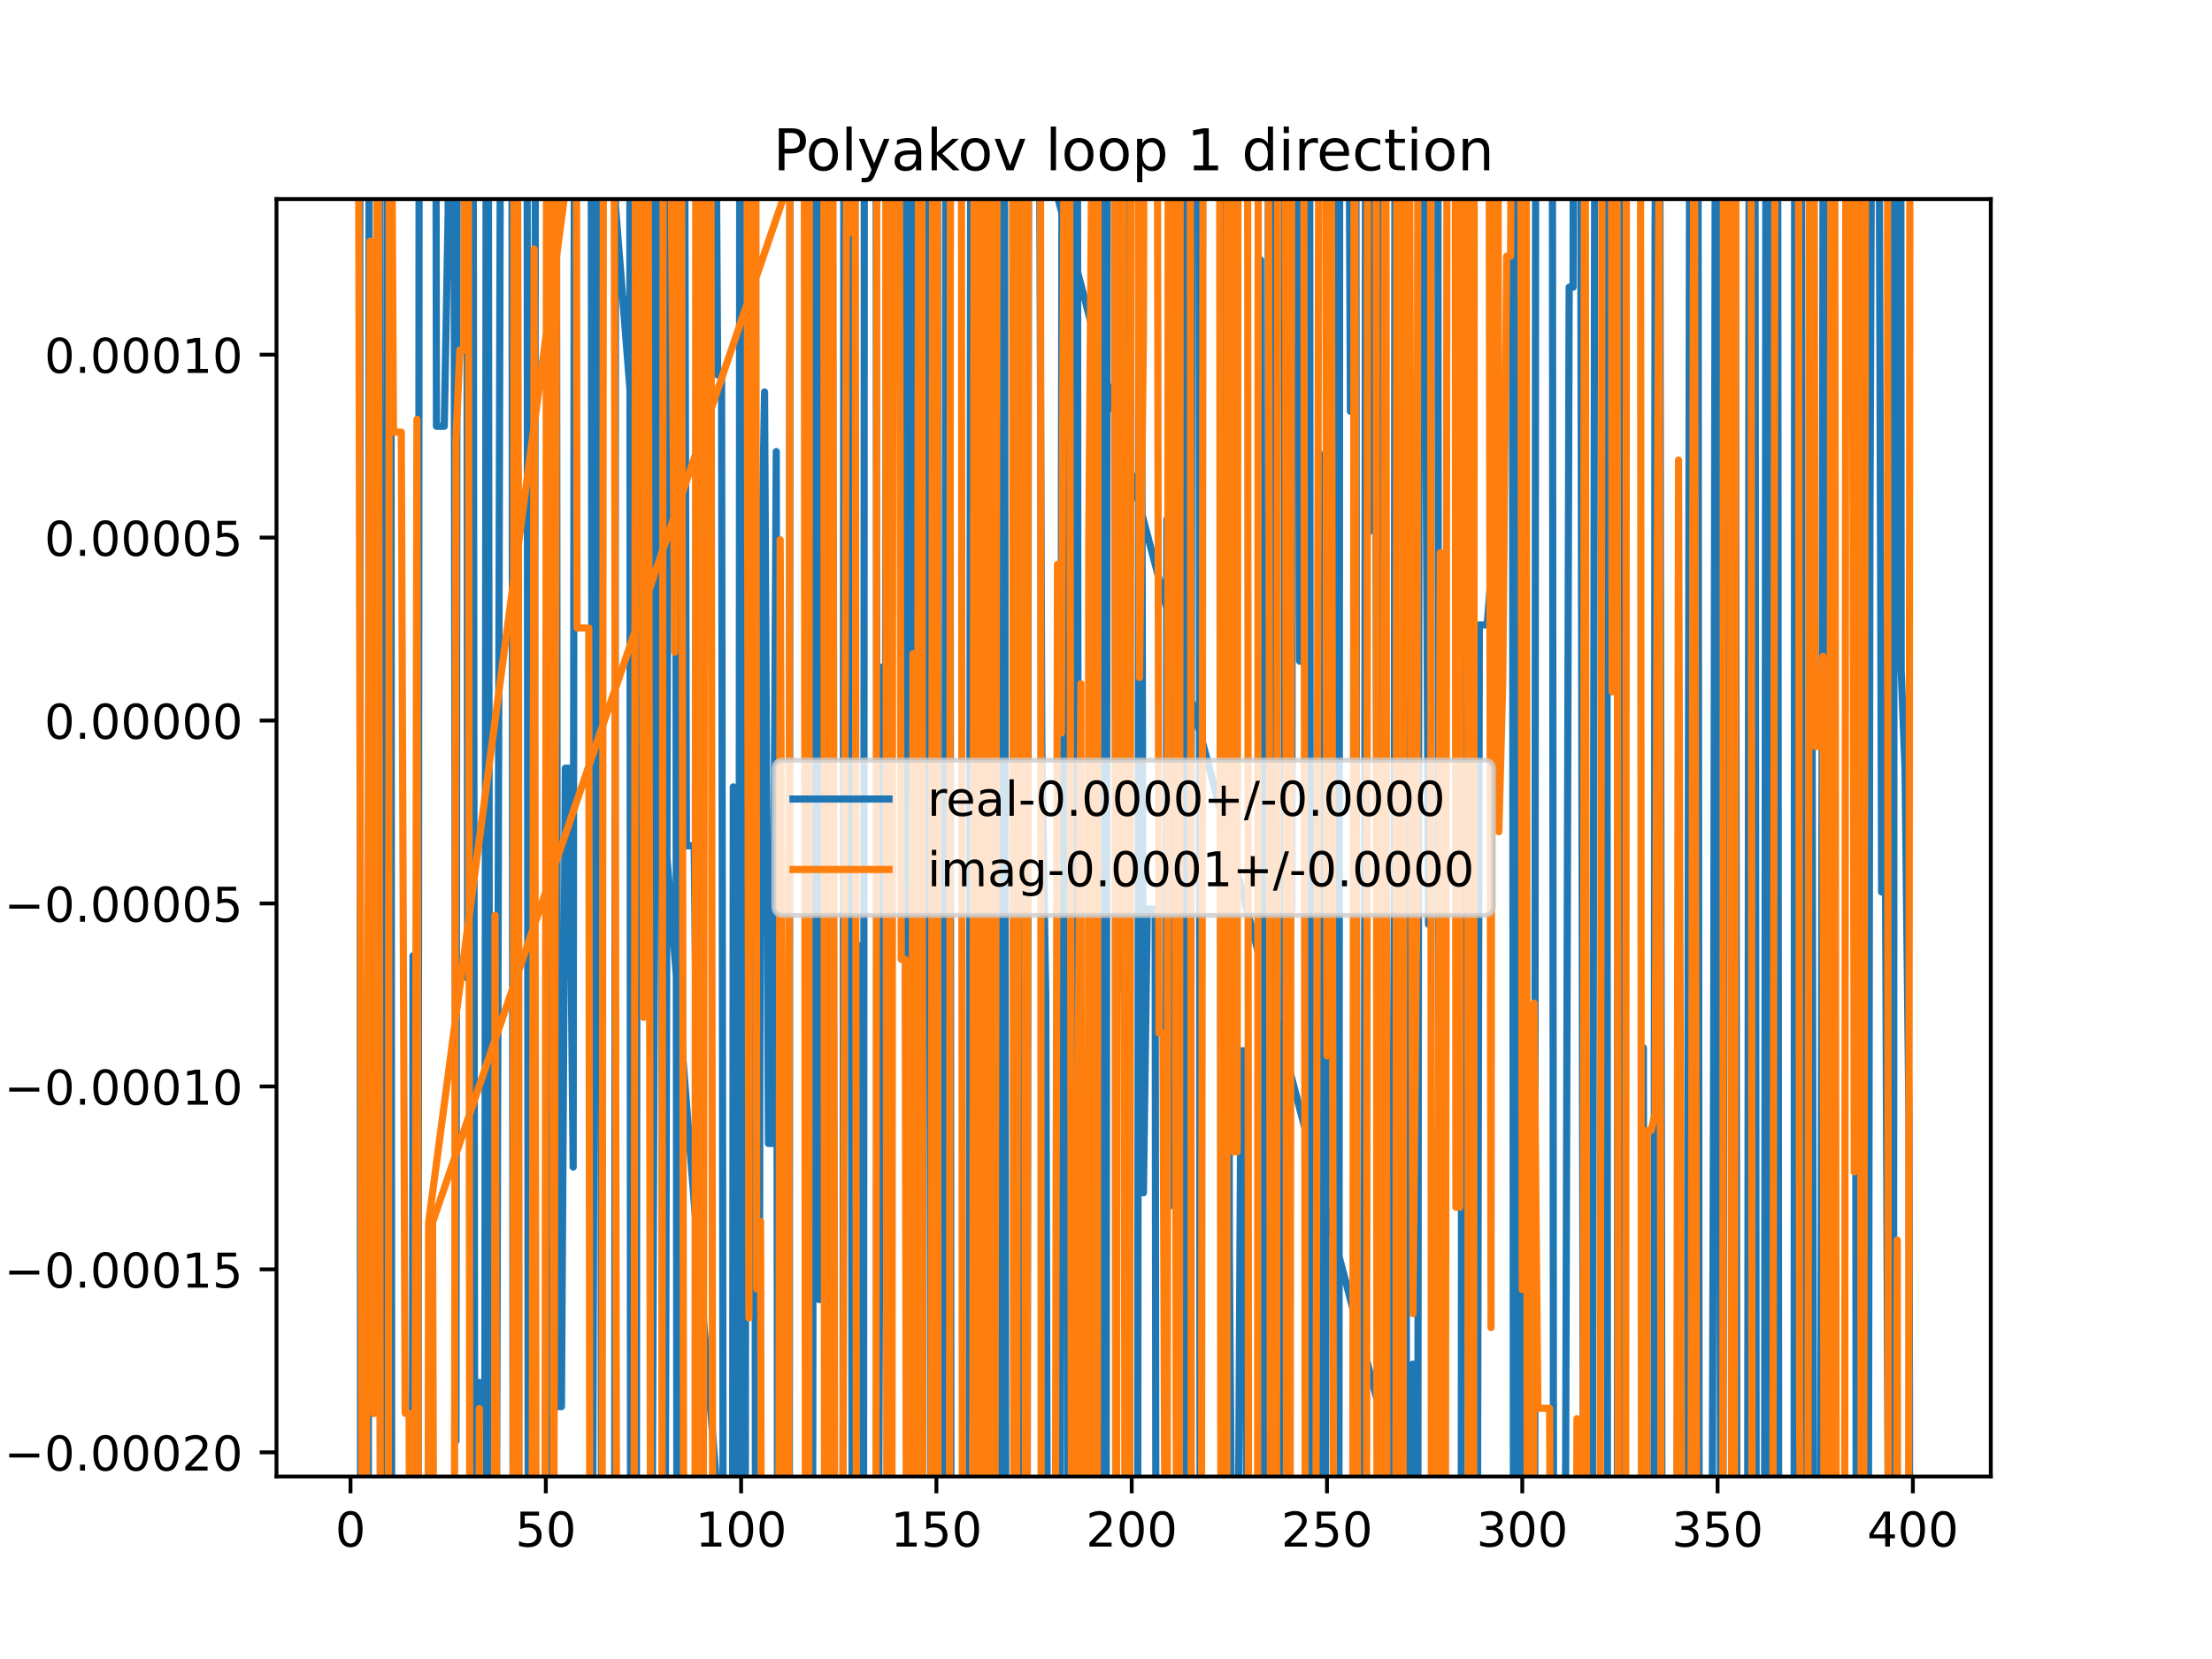 <?xml version="1.0" encoding="utf-8" standalone="no"?>
<!DOCTYPE svg PUBLIC "-//W3C//DTD SVG 1.1//EN"
  "http://www.w3.org/Graphics/SVG/1.1/DTD/svg11.dtd">
<!-- Created with matplotlib (https://matplotlib.org/) -->
<svg height="345.6pt" version="1.1" viewBox="0 0 460.8 345.6" width="460.8pt" xmlns="http://www.w3.org/2000/svg" xmlns:xlink="http://www.w3.org/1999/xlink">
 <defs>
  <style type="text/css">
*{stroke-linecap:butt;stroke-linejoin:round;}
  </style>
 </defs>
 <g id="figure_1">
  <g id="patch_1">
   <path d="M 0 345.6 
L 460.8 345.6 
L 460.8 0 
L 0 0 
z
" style="fill:#ffffff;"/>
  </g>
  <g id="axes_1">
   <g id="patch_2">
    <path d="M 57.6 307.584 
L 414.72 307.584 
L 414.72 41.472 
L 57.6 41.472 
z
" style="fill:#ffffff;"/>
   </g>
   <g id="matplotlib.axis_1">
    <g id="xtick_1">
     <g id="line2d_1">
      <defs>
       <path d="M 0 0 
L 0 3.5 
" id="mb863f2ffcf" style="stroke:#000000;stroke-width:0.8;"/>
      </defs>
      <g>
       <use style="stroke:#000000;stroke-width:0.8;" x="73.019" xlink:href="#mb863f2ffcf" y="307.584"/>
      </g>
     </g>
     <g id="text_1">
      <!-- 0 -->
      <defs>
       <path d="M 31.781 66.406 
Q 24.172 66.406 20.328 58.906 
Q 16.5 51.422 16.5 36.375 
Q 16.5 21.391 20.328 13.891 
Q 24.172 6.391 31.781 6.391 
Q 39.453 6.391 43.281 13.891 
Q 47.125 21.391 47.125 36.375 
Q 47.125 51.422 43.281 58.906 
Q 39.453 66.406 31.781 66.406 
z
M 31.781 74.219 
Q 44.047 74.219 50.516 64.516 
Q 56.984 54.828 56.984 36.375 
Q 56.984 17.969 50.516 8.266 
Q 44.047 -1.422 31.781 -1.422 
Q 19.531 -1.422 13.062 8.266 
Q 6.594 17.969 6.594 36.375 
Q 6.594 54.828 13.062 64.516 
Q 19.531 74.219 31.781 74.219 
z
" id="DejaVuSans-48"/>
      </defs>
      <g transform="translate(69.838 322.182)scale(0.1 -0.1)">
       <use xlink:href="#DejaVuSans-48"/>
      </g>
     </g>
    </g>
    <g id="xtick_2">
     <g id="line2d_2">
      <g>
       <use style="stroke:#000000;stroke-width:0.8;" x="113.703" xlink:href="#mb863f2ffcf" y="307.584"/>
      </g>
     </g>
     <g id="text_2">
      <!-- 50 -->
      <defs>
       <path d="M 10.797 72.906 
L 49.516 72.906 
L 49.516 64.594 
L 19.828 64.594 
L 19.828 46.734 
Q 21.969 47.469 24.109 47.828 
Q 26.266 48.188 28.422 48.188 
Q 40.625 48.188 47.75 41.5 
Q 54.891 34.812 54.891 23.391 
Q 54.891 11.625 47.562 5.094 
Q 40.234 -1.422 26.906 -1.422 
Q 22.312 -1.422 17.547 -0.641 
Q 12.797 0.141 7.719 1.703 
L 7.719 11.625 
Q 12.109 9.234 16.797 8.062 
Q 21.484 6.891 26.703 6.891 
Q 35.156 6.891 40.078 11.328 
Q 45.016 15.766 45.016 23.391 
Q 45.016 31 40.078 35.438 
Q 35.156 39.891 26.703 39.891 
Q 22.75 39.891 18.812 39.016 
Q 14.891 38.141 10.797 36.281 
z
" id="DejaVuSans-53"/>
      </defs>
      <g transform="translate(107.34 322.182)scale(0.1 -0.1)">
       <use xlink:href="#DejaVuSans-53"/>
       <use x="63.623" xlink:href="#DejaVuSans-48"/>
      </g>
     </g>
    </g>
    <g id="xtick_3">
     <g id="line2d_3">
      <g>
       <use style="stroke:#000000;stroke-width:0.8;" x="154.386" xlink:href="#mb863f2ffcf" y="307.584"/>
      </g>
     </g>
     <g id="text_3">
      <!-- 100 -->
      <defs>
       <path d="M 12.406 8.297 
L 28.516 8.297 
L 28.516 63.922 
L 10.984 60.406 
L 10.984 69.391 
L 28.422 72.906 
L 38.281 72.906 
L 38.281 8.297 
L 54.391 8.297 
L 54.391 0 
L 12.406 0 
z
" id="DejaVuSans-49"/>
      </defs>
      <g transform="translate(144.842 322.182)scale(0.1 -0.1)">
       <use xlink:href="#DejaVuSans-49"/>
       <use x="63.623" xlink:href="#DejaVuSans-48"/>
       <use x="127.246" xlink:href="#DejaVuSans-48"/>
      </g>
     </g>
    </g>
    <g id="xtick_4">
     <g id="line2d_4">
      <g>
       <use style="stroke:#000000;stroke-width:0.8;" x="195.07" xlink:href="#mb863f2ffcf" y="307.584"/>
      </g>
     </g>
     <g id="text_4">
      <!-- 150 -->
      <g transform="translate(185.526 322.182)scale(0.1 -0.1)">
       <use xlink:href="#DejaVuSans-49"/>
       <use x="63.623" xlink:href="#DejaVuSans-53"/>
       <use x="127.246" xlink:href="#DejaVuSans-48"/>
      </g>
     </g>
    </g>
    <g id="xtick_5">
     <g id="line2d_5">
      <g>
       <use style="stroke:#000000;stroke-width:0.8;" x="235.753" xlink:href="#mb863f2ffcf" y="307.584"/>
      </g>
     </g>
     <g id="text_5">
      <!-- 200 -->
      <defs>
       <path d="M 19.188 8.297 
L 53.609 8.297 
L 53.609 0 
L 7.328 0 
L 7.328 8.297 
Q 12.938 14.109 22.625 23.891 
Q 32.328 33.688 34.812 36.531 
Q 39.547 41.844 41.422 45.531 
Q 43.312 49.219 43.312 52.781 
Q 43.312 58.594 39.234 62.25 
Q 35.156 65.922 28.609 65.922 
Q 23.969 65.922 18.812 64.312 
Q 13.672 62.703 7.812 59.422 
L 7.812 69.391 
Q 13.766 71.781 18.938 73 
Q 24.125 74.219 28.422 74.219 
Q 39.75 74.219 46.484 68.547 
Q 53.219 62.891 53.219 53.422 
Q 53.219 48.922 51.531 44.891 
Q 49.859 40.875 45.406 35.406 
Q 44.188 33.984 37.641 27.219 
Q 31.109 20.453 19.188 8.297 
z
" id="DejaVuSans-50"/>
      </defs>
      <g transform="translate(226.209 322.182)scale(0.1 -0.1)">
       <use xlink:href="#DejaVuSans-50"/>
       <use x="63.623" xlink:href="#DejaVuSans-48"/>
       <use x="127.246" xlink:href="#DejaVuSans-48"/>
      </g>
     </g>
    </g>
    <g id="xtick_6">
     <g id="line2d_6">
      <g>
       <use style="stroke:#000000;stroke-width:0.8;" x="276.437" xlink:href="#mb863f2ffcf" y="307.584"/>
      </g>
     </g>
     <g id="text_6">
      <!-- 250 -->
      <g transform="translate(266.893 322.182)scale(0.1 -0.1)">
       <use xlink:href="#DejaVuSans-50"/>
       <use x="63.623" xlink:href="#DejaVuSans-53"/>
       <use x="127.246" xlink:href="#DejaVuSans-48"/>
      </g>
     </g>
    </g>
    <g id="xtick_7">
     <g id="line2d_7">
      <g>
       <use style="stroke:#000000;stroke-width:0.8;" x="317.12" xlink:href="#mb863f2ffcf" y="307.584"/>
      </g>
     </g>
     <g id="text_7">
      <!-- 300 -->
      <defs>
       <path d="M 40.578 39.312 
Q 47.656 37.797 51.625 33 
Q 55.609 28.219 55.609 21.188 
Q 55.609 10.406 48.188 4.484 
Q 40.766 -1.422 27.094 -1.422 
Q 22.516 -1.422 17.656 -0.516 
Q 12.797 0.391 7.625 2.203 
L 7.625 11.719 
Q 11.719 9.328 16.594 8.109 
Q 21.484 6.891 26.812 6.891 
Q 36.078 6.891 40.938 10.547 
Q 45.797 14.203 45.797 21.188 
Q 45.797 27.641 41.281 31.266 
Q 36.766 34.906 28.719 34.906 
L 20.219 34.906 
L 20.219 43.016 
L 29.109 43.016 
Q 36.375 43.016 40.234 45.922 
Q 44.094 48.828 44.094 54.297 
Q 44.094 59.906 40.109 62.906 
Q 36.141 65.922 28.719 65.922 
Q 24.656 65.922 20.016 65.031 
Q 15.375 64.156 9.812 62.312 
L 9.812 71.094 
Q 15.438 72.656 20.344 73.438 
Q 25.25 74.219 29.594 74.219 
Q 40.828 74.219 47.359 69.109 
Q 53.906 64.016 53.906 55.328 
Q 53.906 49.266 50.438 45.094 
Q 46.969 40.922 40.578 39.312 
z
" id="DejaVuSans-51"/>
      </defs>
      <g transform="translate(307.576 322.182)scale(0.1 -0.1)">
       <use xlink:href="#DejaVuSans-51"/>
       <use x="63.623" xlink:href="#DejaVuSans-48"/>
       <use x="127.246" xlink:href="#DejaVuSans-48"/>
      </g>
     </g>
    </g>
    <g id="xtick_8">
     <g id="line2d_8">
      <g>
       <use style="stroke:#000000;stroke-width:0.8;" x="357.804" xlink:href="#mb863f2ffcf" y="307.584"/>
      </g>
     </g>
     <g id="text_8">
      <!-- 350 -->
      <g transform="translate(348.26 322.182)scale(0.1 -0.1)">
       <use xlink:href="#DejaVuSans-51"/>
       <use x="63.623" xlink:href="#DejaVuSans-53"/>
       <use x="127.246" xlink:href="#DejaVuSans-48"/>
      </g>
     </g>
    </g>
    <g id="xtick_9">
     <g id="line2d_9">
      <g>
       <use style="stroke:#000000;stroke-width:0.8;" x="398.487" xlink:href="#mb863f2ffcf" y="307.584"/>
      </g>
     </g>
     <g id="text_9">
      <!-- 400 -->
      <defs>
       <path d="M 37.797 64.312 
L 12.891 25.391 
L 37.797 25.391 
z
M 35.203 72.906 
L 47.609 72.906 
L 47.609 25.391 
L 58.016 25.391 
L 58.016 17.188 
L 47.609 17.188 
L 47.609 0 
L 37.797 0 
L 37.797 17.188 
L 4.891 17.188 
L 4.891 26.703 
z
" id="DejaVuSans-52"/>
      </defs>
      <g transform="translate(388.944 322.182)scale(0.1 -0.1)">
       <use xlink:href="#DejaVuSans-52"/>
       <use x="63.623" xlink:href="#DejaVuSans-48"/>
       <use x="127.246" xlink:href="#DejaVuSans-48"/>
      </g>
     </g>
    </g>
   </g>
   <g id="matplotlib.axis_2">
    <g id="ytick_1">
     <g id="line2d_10">
      <defs>
       <path d="M 0 0 
L -3.5 0 
" id="mb06de07381" style="stroke:#000000;stroke-width:0.8;"/>
      </defs>
      <g>
       <use style="stroke:#000000;stroke-width:0.8;" x="57.6" xlink:href="#mb06de07381" y="302.547"/>
      </g>
     </g>
     <g id="text_10">
      <!-- −0.00020 -->
      <defs>
       <path d="M 10.594 35.5 
L 73.188 35.5 
L 73.188 27.203 
L 10.594 27.203 
z
" id="DejaVuSans-8722"/>
       <path d="M 10.688 12.406 
L 21 12.406 
L 21 0 
L 10.688 0 
z
" id="DejaVuSans-46"/>
      </defs>
      <g transform="translate(0.867 306.346)scale(0.1 -0.1)">
       <use xlink:href="#DejaVuSans-8722"/>
       <use x="83.789" xlink:href="#DejaVuSans-48"/>
       <use x="147.412" xlink:href="#DejaVuSans-46"/>
       <use x="179.199" xlink:href="#DejaVuSans-48"/>
       <use x="242.822" xlink:href="#DejaVuSans-48"/>
       <use x="306.445" xlink:href="#DejaVuSans-48"/>
       <use x="370.068" xlink:href="#DejaVuSans-50"/>
       <use x="433.691" xlink:href="#DejaVuSans-48"/>
      </g>
     </g>
    </g>
    <g id="ytick_2">
     <g id="line2d_11">
      <g>
       <use style="stroke:#000000;stroke-width:0.8;" x="57.6" xlink:href="#mb06de07381" y="264.436"/>
      </g>
     </g>
     <g id="text_11">
      <!-- −0.00015 -->
      <g transform="translate(0.867 268.235)scale(0.1 -0.1)">
       <use xlink:href="#DejaVuSans-8722"/>
       <use x="83.789" xlink:href="#DejaVuSans-48"/>
       <use x="147.412" xlink:href="#DejaVuSans-46"/>
       <use x="179.199" xlink:href="#DejaVuSans-48"/>
       <use x="242.822" xlink:href="#DejaVuSans-48"/>
       <use x="306.445" xlink:href="#DejaVuSans-48"/>
       <use x="370.068" xlink:href="#DejaVuSans-49"/>
       <use x="433.691" xlink:href="#DejaVuSans-53"/>
      </g>
     </g>
    </g>
    <g id="ytick_3">
     <g id="line2d_12">
      <g>
       <use style="stroke:#000000;stroke-width:0.8;" x="57.6" xlink:href="#mb06de07381" y="226.324"/>
      </g>
     </g>
     <g id="text_12">
      <!-- −0.00010 -->
      <g transform="translate(0.867 230.124)scale(0.1 -0.1)">
       <use xlink:href="#DejaVuSans-8722"/>
       <use x="83.789" xlink:href="#DejaVuSans-48"/>
       <use x="147.412" xlink:href="#DejaVuSans-46"/>
       <use x="179.199" xlink:href="#DejaVuSans-48"/>
       <use x="242.822" xlink:href="#DejaVuSans-48"/>
       <use x="306.445" xlink:href="#DejaVuSans-48"/>
       <use x="370.068" xlink:href="#DejaVuSans-49"/>
       <use x="433.691" xlink:href="#DejaVuSans-48"/>
      </g>
     </g>
    </g>
    <g id="ytick_4">
     <g id="line2d_13">
      <g>
       <use style="stroke:#000000;stroke-width:0.8;" x="57.6" xlink:href="#mb06de07381" y="188.213"/>
      </g>
     </g>
     <g id="text_13">
      <!-- −0.00005 -->
      <g transform="translate(0.867 192.012)scale(0.1 -0.1)">
       <use xlink:href="#DejaVuSans-8722"/>
       <use x="83.789" xlink:href="#DejaVuSans-48"/>
       <use x="147.412" xlink:href="#DejaVuSans-46"/>
       <use x="179.199" xlink:href="#DejaVuSans-48"/>
       <use x="242.822" xlink:href="#DejaVuSans-48"/>
       <use x="306.445" xlink:href="#DejaVuSans-48"/>
       <use x="370.068" xlink:href="#DejaVuSans-48"/>
       <use x="433.691" xlink:href="#DejaVuSans-53"/>
      </g>
     </g>
    </g>
    <g id="ytick_5">
     <g id="line2d_14">
      <g>
       <use style="stroke:#000000;stroke-width:0.8;" x="57.6" xlink:href="#mb06de07381" y="150.102"/>
      </g>
     </g>
     <g id="text_14">
      <!-- 0.00000 -->
      <g transform="translate(9.247 153.901)scale(0.1 -0.1)">
       <use xlink:href="#DejaVuSans-48"/>
       <use x="63.623" xlink:href="#DejaVuSans-46"/>
       <use x="95.41" xlink:href="#DejaVuSans-48"/>
       <use x="159.033" xlink:href="#DejaVuSans-48"/>
       <use x="222.656" xlink:href="#DejaVuSans-48"/>
       <use x="286.279" xlink:href="#DejaVuSans-48"/>
       <use x="349.902" xlink:href="#DejaVuSans-48"/>
      </g>
     </g>
    </g>
    <g id="ytick_6">
     <g id="line2d_15">
      <g>
       <use style="stroke:#000000;stroke-width:0.8;" x="57.6" xlink:href="#mb06de07381" y="111.991"/>
      </g>
     </g>
     <g id="text_15">
      <!-- 0.00005 -->
      <g transform="translate(9.247 115.79)scale(0.1 -0.1)">
       <use xlink:href="#DejaVuSans-48"/>
       <use x="63.623" xlink:href="#DejaVuSans-46"/>
       <use x="95.41" xlink:href="#DejaVuSans-48"/>
       <use x="159.033" xlink:href="#DejaVuSans-48"/>
       <use x="222.656" xlink:href="#DejaVuSans-48"/>
       <use x="286.279" xlink:href="#DejaVuSans-48"/>
       <use x="349.902" xlink:href="#DejaVuSans-53"/>
      </g>
     </g>
    </g>
    <g id="ytick_7">
     <g id="line2d_16">
      <g>
       <use style="stroke:#000000;stroke-width:0.8;" x="57.6" xlink:href="#mb06de07381" y="73.879"/>
      </g>
     </g>
     <g id="text_16">
      <!-- 0.00010 -->
      <g transform="translate(9.247 77.679)scale(0.1 -0.1)">
       <use xlink:href="#DejaVuSans-48"/>
       <use x="63.623" xlink:href="#DejaVuSans-46"/>
       <use x="95.41" xlink:href="#DejaVuSans-48"/>
       <use x="159.033" xlink:href="#DejaVuSans-48"/>
       <use x="222.656" xlink:href="#DejaVuSans-48"/>
       <use x="286.279" xlink:href="#DejaVuSans-49"/>
       <use x="349.902" xlink:href="#DejaVuSans-48"/>
      </g>
     </g>
    </g>
   </g>
   <g id="line2d_17">
    <path clip-path="url(#p5158699567)" d="M 74.923 -1 
L 75.129 346.6 
M 76.707 346.6 
L 76.905 -1 
M 79.005 -1 
L 79.282 346.6 
M 80.314 346.6 
L 80.342 335.487 
L 80.668 -1 
M 81.423 -1 
L 81.608 346.6 
M 85.881 346.6 
L 86.038 199.106 
L 86.3 346.6 
M 87.079 346.6 
L 87.333 -1 
M 124.738 -1 
L 152.227 346.6 
M 155.238 346.6 
L 155.589 -1 
M 157.058 -1 
L 157.396 346.6 
M 158.081 346.6 
L 158.454 133.078 
L 159.268 81.661 
L 160.082 238.188 
L 160.895 238.188 
L 161.709 94.075 
L 162.01 346.6 
M 163.243 346.6 
L 163.336 290.962 
L 163.405 346.6 
M 164.42 346.6 
L 164.574 -1 
M 167.812 -1 
L 168.197 346.6 
M 169.253 346.6 
L 169.689 -1 
M 170.102 -1 
L 170.66 270.735 
L 171.223 -1 
M 171.639 -1 
L 172.116 346.6 
M 175.59 346.6 
L 175.809 -1 
M 177.116 -1 
L 177.169 58.988 
L 177.542 346.6 
M 178.548 346.6 
L 178.796 196.934 
L 178.987 346.6 
M 179.879 346.6 
L 180.071 -1 
M 182.478 -1 
L 182.843 346.6 
M 182.936 346.6 
L 183.678 139.012 
L 184.492 139.012 
L 184.735 -1 
M 188.725 -1 
L 188.92 346.6 
M 189.948 346.6 
L 190.206 -1 
M 191.274 -1 
L 191.561 346.6 
M 192.139 346.6 
L 192.507 -1 
M 193.565 -1 
L 193.933 346.6 
M 194.509 346.6 
L 194.798 -1 
M 195.262 -1 
L 195.466 346.6 
M 196.711 346.6 
L 197.049 -1 
M 197.863 -1 
L 198.121 346.6 
M 201.844 346.6 
L 202.238 -1 
M 202.665 -1 
L 203.206 269.945 
L 204.02 259.885 
L 204.135 346.6 
M 208.048 346.6 
L 208.434 -1 
M 209.252 -1 
L 209.535 346.6 
M 211.991 346.6 
L 212.157 274.36 
L 212.97 157.178 
L 213.37 346.6 
M 213.967 346.6 
L 214.29 -1 
M 216.459 -1 
L 217.039 156.181 
L 217.852 207.58 
L 218.233 346.6 
M 220.756 346.6 
L 221.278 -1 
M 222.173 -1 
L 222.422 346.6 
M 222.986 346.6 
L 223.186 -1 
M 224.444 -1 
L 224.684 346.6 
M 225.955 346.6 
L 225.989 315.062 
L 226.104 346.6 
M 227.303 346.6 
L 227.616 226.648 
L 228.046 346.6 
M 228.64 346.6 
L 229.244 37.977 
L 229.592 346.6 
M 230.401 346.6 
L 230.691 -1 
M 232.212 -1 
L 232.498 116.769 
L 233.312 205.847 
L 233.536 -1 
M 234.796 -1 
L 235.271 346.6 
M 236.991 346.6 
L 237.264 -1 
M 237.684 -1 
L 238.194 248.476 
L 239.008 189.399 
L 240.635 189.399 
L 240.819 346.6 
M 242.826 346.6 
L 243.076 108.192 
L 243.89 251.168 
L 244.339 -1 
M 245.327 -1 
L 245.517 61.397 
L 245.75 346.6 
M 246.722 346.6 
L 246.913 -1 
M 247.619 -1 
L 247.958 299.379 
L 248.367 -1 
M 249.782 -1 
L 250.01 346.6 
M 254.964 346.6 
L 255.124 -1 
M 255.742 -1 
L 256.095 260.023 
L 256.75 346.6 
M 257.837 346.6 
L 258.536 218.903 
L 259.35 218.903 
L 259.804 346.6 
M 262.187 346.6 
L 262.604 54.139 
L 262.846 346.6 
M 263.966 346.6 
L 264.249 -1 
M 265.429 -1 
L 265.651 346.6 
M 266.437 346.6 
L 266.673 214.143 
L 267.486 214.143 
L 267.723 -1 
M 268.896 -1 
L 269.114 189.65 
L 269.279 -1 
M 270.613 -1 
L 270.741 137.72 
L 271.555 137.72 
L 271.689 -1 
M 272.818 -1 
L 273.042 346.6 
M 274.373 346.6 
L 274.809 94.381 
L 275.232 346.6 
M 276.051 346.6 
L 276.769 -1 
M 277.854 -1 
L 278.064 68.591 
L 278.708 346.6 
M 278.914 346.6 
L 279.089 -1 
M 280.938 -1 
L 281.319 85.687 
L 281.452 -1 
M 282.442 -1 
L 282.685 346.6 
M 284.138 346.6 
L 284.492 -1 
M 284.913 -1 
L 285.387 110.654 
L 285.768 -1 
M 286.448 -1 
L 287.014 289.184 
L 287.292 -1 
M 288.477 -1 
L 288.642 141.56 
L 289.365 346.6 
M 290.293 346.6 
L 290.618 -1 
M 292.751 -1 
L 293.008 346.6 
M 294.271 346.6 
L 294.337 284.155 
L 294.533 346.6 
M 295.34 346.6 
L 295.673 -1 
M 296.693 -1 
L 296.778 34.967 
L 297.592 192.566 
L 297.978 -1 
M 299.531 -1 
L 299.761 346.6 
M 300.799 346.6 
L 300.847 321.136 
L 300.94 346.6 
M 302.386 346.6 
L 302.474 322.572 
L 302.514 346.6 
M 304.394 346.6 
L 304.61 -1 
M 305.61 -1 
L 305.729 83.403 
L 305.901 -1 
M 306.845 -1 
L 307.18 346.6 
M 307.73 346.6 
L 308.17 130.194 
L 309.797 130.194 
L 310.611 120.279 
L 310.882 -1 
M 315.027 -1 
L 315.297 346.6 
M 315.723 346.6 
L 316.04 -1 
M 316.49 -1 
L 316.709 346.6 
M 317.711 346.6 
L 317.934 99.838 
L 318.097 346.6 
M 319.701 346.6 
L 319.917 -1 
M 323.375 -1 
L 323.63 332.985 
L 326.071 332.925 
L 326.884 59.823 
L 327.698 59.823 
L 327.775 -1 
M 329.251 -1 
L 329.325 58.044 
L 329.918 346.6 
M 331.726 346.6 
L 331.766 295.796 
L 332.262 -1 
M 333.322 -1 
L 333.394 17.354 
L 333.407 -1 
M 334.71 -1 
L 334.871 346.6 
M 336.919 346.6 
L 337.054 -1 
M 337.987 -1 
L 338.16 346.6 
M 342.171 346.6 
L 342.344 218.263 
L 342.48 346.6 
M 344.527 346.6 
L 344.785 48.328 
L 345.103 -1 
M 345.719 -1 
L 346.264 346.6 
M 351.394 346.6 
L 352.035 -1 
M 352.177 -1 
L 352.781 346.6 
M 353.085 346.6 
L 353.735 23.757 
L 353.975 346.6 
M 356.604 346.6 
L 356.99 215.906 
L 357.37 -1 
M 358.064 -1 
L 358.429 346.6 
M 358.885 346.6 
L 359.401 -1 
M 361.481 -1 
L 361.847 346.6 
M 364.046 346.6 
L 364.409 -1 
M 365.584 -1 
L 365.863 346.6 
M 367.572 346.6 
L 367.886 -1 
M 368.748 -1 
L 368.981 346.6 
M 369.426 346.6 
L 369.676 -1 
M 370.314 -1 
L 370.543 346.6 
M 373.747 346.6 
L 373.874 -1 
M 375.286 -1 
L 375.489 346.6 
M 376.913 346.6 
L 377.332 60.587 
L 377.848 346.6 
M 379.242 346.6 
L 379.773 36.345 
L 380.017 346.6 
M 380.876 346.6 
L 381.016 -1 
M 386.38 -1 
L 386.699 346.6 
M 387.412 346.6 
L 387.666 -1 
M 388.184 -1 
L 388.468 346.6 
M 389.186 346.6 
L 389.537 110.663 
L 389.967 -1 
M 391.385 -1 
L 391.978 185.82 
L 392.792 185.82 
L 393.487 346.6 
M 394.433 346.6 
L 394.611 -1 
M 395.962 -1 
L 396.046 139.617 
L 396.86 160.352 
L 397.674 233.157 
L 397.866 346.6 
M 301.486 346.6 
L 209.157 -1 
M 90.784 -1 
L 90.92 88.793 
L 92.547 88.793 
L 93.361 44.208 
L 93.491 -1 
M 94.533 -1 
L 94.988 300.165 
L 95.249 -1 
M 97.232 -1 
L 97.429 203.844 
L 97.764 -1 
M 98.554 -1 
L 98.924 346.6 
M 99.61 346.6 
L 99.87 287.974 
L 100.02 346.6 
M 100.947 346.6 
L 101.299 -1 
M 101.706 -1 
L 102.074 346.6 
M 103.348 346.6 
L 104.312 -1 
M 106.632 -1 
L 106.912 346.6 
M 107.425 346.6 
L 107.655 -1 
M 109.792 -1 
L 110.057 346.6 
M 111.1 346.6 
L 111.568 -1 
M 113.989 -1 
L 114.141 346.6 
M 114.882 346.6 
L 115.03 -1 
M 115.903 -1 
L 116.144 293.023 
L 116.957 293.023 
L 117.771 160.033 
L 118.585 160.033 
L 119.398 243.123 
L 119.677 -1 
M 123.137 -1 
L 123.467 317.956 
L 124.28 35.394 
L 125.094 35.394 
L 125.31 346.6 
M 128.039 346.6 
L 128.243 -1 
M 131.193 -1 
L 131.367 346.6 
M 132.548 346.6 
L 132.812 -1 
M 135.296 -1 
L 135.65 346.6 
M 135.753 346.6 
L 136.485 160.061 
L 136.637 -1 
M 137.774 -1 
L 138.009 346.6 
M 138.525 346.6 
L 139.37 -1 
M 140.686 -1 
L 141.032 346.6 
M 141.694 346.6 
L 142.03 -1 
M 142.563 -1 
L 142.995 176.199 
L 144.622 176.199 
L 145.436 255.872 
L 146.072 -1 
M 149.023 -1 
L 149.504 78.117 
L 150.318 78.117 
L 150.671 346.6 
M 152.595 346.6 
L 152.759 163.92 
L 152.991 346.6 
M 153.885 346.6 
L 154.122 -1 
L 154.122 -1 
" style="fill:none;stroke:#1f77b4;stroke-linecap:square;stroke-width:1.5;"/>
   </g>
   <g id="line2d_18">
    <path clip-path="url(#p5158699567)" d="M 74.645 -1 
L 74.646 5.538 
L 75.46 343.798 
L 76.274 334.98 
L 77.087 50.25 
L 77.901 294.491 
L 78.605 -1 
M 78.779 -1 
L 79.266 346.6 
M 80.885 346.6 
L 81.116 -1 
M 81.48 -1 
L 81.969 90.021 
L 83.597 90.021 
L 84.41 294.411 
L 85.224 294.411 
L 85.399 346.6 
M 86.383 346.6 
L 86.851 87.374 
L 87.157 346.6 
M 89.149 346.6 
L 89.292 254.662 
L 123.139 -1 
M 155.58 -1 
L 156.013 274.556 
L 156.22 -1 
M 157.438 -1 
L 157.641 268.479 
L 158.454 254.495 
L 158.604 346.6 
M 162.222 346.6 
L 162.523 112.446 
L 163.487 346.6 
M 164.283 346.6 
L 164.567 -1 
M 167.537 -1 
L 167.802 346.6 
M 168.462 346.6 
L 168.618 -1 
M 171.615 -1 
L 171.778 346.6 
M 172.802 346.6 
L 172.966 -1 
M 173.47 -1 
L 173.914 341.255 
L 175.542 341.255 
L 176.355 34.486 
L 177.169 48.428 
L 177.332 -1 
M 178.141 -1 
L 178.421 346.6 
M 182.472 346.6 
L 182.652 -1 
M 184.518 -1 
L 184.761 346.6 
M 185.798 346.6 
L 186.017 -1 
M 187.295 -1 
L 187.747 199.832 
L 188.56 199.832 
L 188.876 346.6 
M 189.8 346.6 
L 190.188 136.198 
L 191.001 319.343 
L 191.382 -1 
M 192.04 -1 
L 192.254 346.6 
M 193.972 346.6 
L 194.314 -1 
M 195.236 -1 
L 195.429 346.6 
M 197.786 346.6 
L 198.011 -1 
M 200.266 -1 
L 200.492 346.6 
M 202.6 346.6 
L 202.939 -1 
M 203.549 -1 
L 203.984 346.6 
M 204.081 346.6 
L 204.816 -1 
M 204.844 -1 
L 205.29 346.6 
M 205.965 346.6 
L 206.36 -1 
M 206.638 -1 
L 207.275 319.119 
L 207.75 -1 
M 210.919 -1 
L 211.188 346.6 
M 211.711 346.6 
L 212.299 -1 
M 213.361 -1 
L 213.636 346.6 
M 213.942 346.6 
L 214.237 -1 
M 216.753 -1 
L 216.91 346.6 
M 219.817 346.6 
L 220.293 117.556 
L 221.107 152.678 
L 221.802 -1 
M 222.79 -1 
L 223.243 346.6 
M 224.145 346.6 
L 224.362 261.602 
L 225.175 142.43 
L 225.309 346.6 
M 226.654 346.6 
L 226.803 113.584 
L 227.616 10.217 
L 228.108 346.6 
M 228.566 346.6 
L 228.779 -1 
M 232.178 -1 
L 232.433 346.6 
M 232.569 346.6 
L 232.841 -1 
M 233.968 -1 
L 234.37 346.6 
M 235.341 346.6 
L 235.635 -1 
M 237.057 -1 
L 237.381 141.14 
L 238.194 70.045 
L 238.382 -1 
M 241.06 -1 
L 241.449 215.212 
L 242.263 215.212 
L 242.771 346.6 
M 243.131 346.6 
L 243.374 -1 
M 244.618 -1 
L 244.704 85.519 
L 245.106 346.6 
M 245.671 346.6 
L 245.871 -1 
M 247.88 -1 
L 247.958 27.122 
L 248.197 346.6 
M 250.265 346.6 
L 250.652 -1 
M 254.058 -1 
L 254.339 346.6 
M 255.559 346.6 
L 255.68 -1 
M 256.771 -1 
L 256.909 239.937 
L 257.722 239.937 
L 257.904 -1 
M 259.883 -1 
L 260.105 346.6 
M 261.974 346.6 
L 262.114 -1 
M 264.202 -1 
L 264.232 12.926 
L 264.7 346.6 
M 265.886 346.6 
L 266.213 -1 
M 267.809 -1 
L 268.039 346.6 
M 268.733 346.6 
L 269.115 -1 
M 271.584 -1 
L 271.926 346.6 
M 274.082 346.6 
L 274.773 -1 
M 276.179 -1 
L 276.437 219.98 
L 277.135 -1 
M 277.305 -1 
L 277.824 346.6 
M 279.691 346.6 
L 279.691 346.318 
L 279.692 346.6 
M 281.781 346.6 
L 282.113 -1 
M 282.174 -1 
L 282.899 346.6 
M 284.675 346.6 
L 284.914 -1 
M 286.669 -1 
L 286.864 346.6 
M 288.013 346.6 
L 288.511 -1 
M 288.702 -1 
L 288.929 346.6 
M 290.779 346.6 
L 291 -1 
M 291.217 -1 
L 291.574 346.6 
M 292.235 346.6 
L 292.611 -1 
M 293.556 -1 
L 294.337 273.654 
L 295.151 187.882 
L 295.396 -1 
M 298.001 -1 
L 298.207 346.6 
M 299.306 346.6 
L 300.033 115.134 
L 300.466 346.6 
M 301.073 346.6 
L 301.46 -1 
M 303.148 -1 
L 303.288 251.482 
L 304.101 251.482 
L 304.394 -1 
M 305.584 -1 
L 305.729 96.102 
L 305.908 346.6 
M 306.965 346.6 
L 307.13 -1 
M 310.175 -1 
L 310.611 276.549 
L 310.883 -1 
M 312.043 -1 
L 312.238 173.258 
L 313.052 142.009 
L 313.866 53.372 
L 314.679 53.372 
L 314.955 -1 
M 316.797 -1 
L 317.12 268.651 
L 317.934 9.52 
L 318.162 346.6 
M 319.449 346.6 
L 319.561 208.961 
L 320.375 293.372 
L 322.816 293.372 
L 323.009 346.6 
M 328.365 346.6 
L 328.512 295.529 
L 328.567 346.6 
M 329.822 346.6 
L 330.07 -1 
M 330.226 -1 
L 330.535 346.6 
M 333.293 346.6 
L 333.785 -1 
M 335.667 -1 
L 335.835 144.122 
L 336.161 -1 
M 336.826 -1 
L 337.112 346.6 
M 338.639 346.6 
L 338.821 -1 
M 341.737 -1 
L 341.954 346.6 
M 343.035 346.6 
L 343.158 235.492 
L 343.971 235.492 
L 344.785 232.032 
L 345.599 34.468 
L 346.066 346.6 
M 349.244 346.6 
L 349.667 95.829 
L 350.406 346.6 
M 352.206 346.6 
L 352.875 -1 
M 352.958 -1 
L 353.472 346.6 
M 356.067 346.6 
L 356.176 325.723 
L 356.218 346.6 
M 358.882 346.6 
L 359.035 -1 
M 360.392 -1 
L 360.76 346.6 
M 361.311 346.6 
L 361.623 -1 
M 364.756 -1 
L 365.005 346.6 
M 369.292 346.6 
L 369.785 -1 
M 374.652 -1 
L 374.891 294.608 
L 375.285 346.6 
M 376.598 346.6 
L 376.981 -1 
M 377.878 -1 
L 378.146 155.5 
L 378.959 155.5 
L 379.773 136.735 
L 379.987 346.6 
M 381.111 346.6 
L 381.4 22.583 
L 382.214 22.583 
L 382.527 346.6 
M 384.261 346.6 
L 384.543 -1 
M 385.808 -1 
L 386.282 244.126 
L 386.574 -1 
M 387.448 -1 
L 387.729 346.6 
M 388.198 346.6 
L 388.645 -1 
M 393.192 -1 
L 393.37 346.6 
M 395.101 346.6 
L 395.233 258.309 
L 395.315 346.6 
M 397.575 346.6 
L 397.893 -1 
M 177.652 -1 
L 90.106 254.662 
L 90.398 346.6 
M 94.633 346.6 
L 94.988 91.546 
L 95.802 72.905 
L 96.616 72.905 
L 96.952 -1 
M 97.535 -1 
L 97.887 346.6 
M 99.779 346.6 
L 99.87 293.444 
L 99.949 346.6 
M 103 346.6 
L 103.125 190.68 
L 103.503 346.6 
M 106.916 346.6 
L 107.075 -1 
M 107.747 -1 
L 108.007 120 
L 108.169 346.6 
M 110.819 346.6 
L 111.262 51.883 
L 111.708 346.6 
M 113.524 346.6 
L 113.883 -1 
M 115.033 -1 
L 115.33 344.932 
L 116.048 -1 
M 120.046 -1 
L 120.212 130.81 
L 122.653 130.81 
L 122.891 346.6 
M 125.418 346.6 
L 125.714 -1 
M 127.889 -1 
L 128.483 346.6 
M 132.084 346.6 
L 132.402 -1 
M 133.533 -1 
L 134.044 211.929 
L 134.652 -1 
M 134.978 -1 
L 135.553 346.6 
M 137.873 346.6 
L 138.176 -1 
M 139.691 -1 
L 139.74 23.364 
L 140.554 135.875 
L 140.748 -1 
M 141.933 -1 
L 142.464 346.6 
M 144.776 346.6 
L 144.958 -1 
M 145.948 -1 
L 146.144 346.6 
M 146.471 346.6 
L 146.881 -1 
M 148.065 -1 
L 148.487 346.6 
L 148.487 346.6 
" style="fill:none;stroke:#ff7f0e;stroke-linecap:square;stroke-width:1.5;"/>
   </g>
   <g id="patch_3">
    <path d="M 57.6 307.584 
L 57.6 41.472 
" style="fill:none;stroke:#000000;stroke-linecap:square;stroke-linejoin:miter;stroke-width:0.8;"/>
   </g>
   <g id="patch_4">
    <path d="M 414.72 307.584 
L 414.72 41.472 
" style="fill:none;stroke:#000000;stroke-linecap:square;stroke-linejoin:miter;stroke-width:0.8;"/>
   </g>
   <g id="patch_5">
    <path d="M 57.6 307.584 
L 414.72 307.584 
" style="fill:none;stroke:#000000;stroke-linecap:square;stroke-linejoin:miter;stroke-width:0.8;"/>
   </g>
   <g id="patch_6">
    <path d="M 57.6 41.472 
L 414.72 41.472 
" style="fill:none;stroke:#000000;stroke-linecap:square;stroke-linejoin:miter;stroke-width:0.8;"/>
   </g>
   <g id="text_17">
    <!-- Polyakov loop 1 direction -->
    <defs>
     <path d="M 19.672 64.797 
L 19.672 37.406 
L 32.078 37.406 
Q 38.969 37.406 42.719 40.969 
Q 46.484 44.531 46.484 51.125 
Q 46.484 57.672 42.719 61.234 
Q 38.969 64.797 32.078 64.797 
z
M 9.812 72.906 
L 32.078 72.906 
Q 44.344 72.906 50.609 67.359 
Q 56.891 61.812 56.891 51.125 
Q 56.891 40.328 50.609 34.812 
Q 44.344 29.297 32.078 29.297 
L 19.672 29.297 
L 19.672 0 
L 9.812 0 
z
" id="DejaVuSans-80"/>
     <path d="M 30.609 48.391 
Q 23.391 48.391 19.188 42.75 
Q 14.984 37.109 14.984 27.297 
Q 14.984 17.484 19.156 11.844 
Q 23.344 6.203 30.609 6.203 
Q 37.797 6.203 41.984 11.859 
Q 46.188 17.531 46.188 27.297 
Q 46.188 37.016 41.984 42.703 
Q 37.797 48.391 30.609 48.391 
z
M 30.609 56 
Q 42.328 56 49.016 48.375 
Q 55.719 40.766 55.719 27.297 
Q 55.719 13.875 49.016 6.219 
Q 42.328 -1.422 30.609 -1.422 
Q 18.844 -1.422 12.172 6.219 
Q 5.516 13.875 5.516 27.297 
Q 5.516 40.766 12.172 48.375 
Q 18.844 56 30.609 56 
z
" id="DejaVuSans-111"/>
     <path d="M 9.422 75.984 
L 18.406 75.984 
L 18.406 0 
L 9.422 0 
z
" id="DejaVuSans-108"/>
     <path d="M 32.172 -5.078 
Q 28.375 -14.844 24.75 -17.812 
Q 21.141 -20.797 15.094 -20.797 
L 7.906 -20.797 
L 7.906 -13.281 
L 13.188 -13.281 
Q 16.891 -13.281 18.938 -11.516 
Q 21 -9.766 23.484 -3.219 
L 25.094 0.875 
L 2.984 54.688 
L 12.5 54.688 
L 29.594 11.922 
L 46.688 54.688 
L 56.203 54.688 
z
" id="DejaVuSans-121"/>
     <path d="M 34.281 27.484 
Q 23.391 27.484 19.188 25 
Q 14.984 22.516 14.984 16.5 
Q 14.984 11.719 18.141 8.906 
Q 21.297 6.109 26.703 6.109 
Q 34.188 6.109 38.703 11.406 
Q 43.219 16.703 43.219 25.484 
L 43.219 27.484 
z
M 52.203 31.203 
L 52.203 0 
L 43.219 0 
L 43.219 8.297 
Q 40.141 3.328 35.547 0.953 
Q 30.953 -1.422 24.312 -1.422 
Q 15.922 -1.422 10.953 3.297 
Q 6 8.016 6 15.922 
Q 6 25.141 12.172 29.828 
Q 18.359 34.516 30.609 34.516 
L 43.219 34.516 
L 43.219 35.406 
Q 43.219 41.609 39.141 45 
Q 35.062 48.391 27.688 48.391 
Q 23 48.391 18.547 47.266 
Q 14.109 46.141 10.016 43.891 
L 10.016 52.203 
Q 14.938 54.109 19.578 55.047 
Q 24.219 56 28.609 56 
Q 40.484 56 46.344 49.844 
Q 52.203 43.703 52.203 31.203 
z
" id="DejaVuSans-97"/>
     <path d="M 9.078 75.984 
L 18.109 75.984 
L 18.109 31.109 
L 44.922 54.688 
L 56.391 54.688 
L 27.391 29.109 
L 57.625 0 
L 45.906 0 
L 18.109 26.703 
L 18.109 0 
L 9.078 0 
z
" id="DejaVuSans-107"/>
     <path d="M 2.984 54.688 
L 12.5 54.688 
L 29.594 8.797 
L 46.688 54.688 
L 56.203 54.688 
L 35.688 0 
L 23.484 0 
z
" id="DejaVuSans-118"/>
     <path id="DejaVuSans-32"/>
     <path d="M 18.109 8.203 
L 18.109 -20.797 
L 9.078 -20.797 
L 9.078 54.688 
L 18.109 54.688 
L 18.109 46.391 
Q 20.953 51.266 25.266 53.625 
Q 29.594 56 35.594 56 
Q 45.562 56 51.781 48.094 
Q 58.016 40.188 58.016 27.297 
Q 58.016 14.406 51.781 6.484 
Q 45.562 -1.422 35.594 -1.422 
Q 29.594 -1.422 25.266 0.953 
Q 20.953 3.328 18.109 8.203 
z
M 48.688 27.297 
Q 48.688 37.203 44.609 42.844 
Q 40.531 48.484 33.406 48.484 
Q 26.266 48.484 22.188 42.844 
Q 18.109 37.203 18.109 27.297 
Q 18.109 17.391 22.188 11.75 
Q 26.266 6.109 33.406 6.109 
Q 40.531 6.109 44.609 11.75 
Q 48.688 17.391 48.688 27.297 
z
" id="DejaVuSans-112"/>
     <path d="M 45.406 46.391 
L 45.406 75.984 
L 54.391 75.984 
L 54.391 0 
L 45.406 0 
L 45.406 8.203 
Q 42.578 3.328 38.25 0.953 
Q 33.938 -1.422 27.875 -1.422 
Q 17.969 -1.422 11.734 6.484 
Q 5.516 14.406 5.516 27.297 
Q 5.516 40.188 11.734 48.094 
Q 17.969 56 27.875 56 
Q 33.938 56 38.25 53.625 
Q 42.578 51.266 45.406 46.391 
z
M 14.797 27.297 
Q 14.797 17.391 18.875 11.75 
Q 22.953 6.109 30.078 6.109 
Q 37.203 6.109 41.297 11.75 
Q 45.406 17.391 45.406 27.297 
Q 45.406 37.203 41.297 42.844 
Q 37.203 48.484 30.078 48.484 
Q 22.953 48.484 18.875 42.844 
Q 14.797 37.203 14.797 27.297 
z
" id="DejaVuSans-100"/>
     <path d="M 9.422 54.688 
L 18.406 54.688 
L 18.406 0 
L 9.422 0 
z
M 9.422 75.984 
L 18.406 75.984 
L 18.406 64.594 
L 9.422 64.594 
z
" id="DejaVuSans-105"/>
     <path d="M 41.109 46.297 
Q 39.594 47.172 37.812 47.578 
Q 36.031 48 33.891 48 
Q 26.266 48 22.188 43.047 
Q 18.109 38.094 18.109 28.812 
L 18.109 0 
L 9.078 0 
L 9.078 54.688 
L 18.109 54.688 
L 18.109 46.188 
Q 20.953 51.172 25.484 53.578 
Q 30.031 56 36.531 56 
Q 37.453 56 38.578 55.875 
Q 39.703 55.766 41.062 55.516 
z
" id="DejaVuSans-114"/>
     <path d="M 56.203 29.594 
L 56.203 25.203 
L 14.891 25.203 
Q 15.484 15.922 20.484 11.062 
Q 25.484 6.203 34.422 6.203 
Q 39.594 6.203 44.453 7.469 
Q 49.312 8.734 54.109 11.281 
L 54.109 2.781 
Q 49.266 0.734 44.188 -0.344 
Q 39.109 -1.422 33.891 -1.422 
Q 20.797 -1.422 13.156 6.188 
Q 5.516 13.812 5.516 26.812 
Q 5.516 40.234 12.766 48.109 
Q 20.016 56 32.328 56 
Q 43.359 56 49.781 48.891 
Q 56.203 41.797 56.203 29.594 
z
M 47.219 32.234 
Q 47.125 39.594 43.094 43.984 
Q 39.062 48.391 32.422 48.391 
Q 24.906 48.391 20.391 44.141 
Q 15.875 39.891 15.188 32.172 
z
" id="DejaVuSans-101"/>
     <path d="M 48.781 52.594 
L 48.781 44.188 
Q 44.969 46.297 41.141 47.344 
Q 37.312 48.391 33.406 48.391 
Q 24.656 48.391 19.812 42.844 
Q 14.984 37.312 14.984 27.297 
Q 14.984 17.281 19.812 11.734 
Q 24.656 6.203 33.406 6.203 
Q 37.312 6.203 41.141 7.25 
Q 44.969 8.297 48.781 10.406 
L 48.781 2.094 
Q 45.016 0.344 40.984 -0.531 
Q 36.969 -1.422 32.422 -1.422 
Q 20.062 -1.422 12.781 6.344 
Q 5.516 14.109 5.516 27.297 
Q 5.516 40.672 12.859 48.328 
Q 20.219 56 33.016 56 
Q 37.156 56 41.109 55.141 
Q 45.062 54.297 48.781 52.594 
z
" id="DejaVuSans-99"/>
     <path d="M 18.312 70.219 
L 18.312 54.688 
L 36.812 54.688 
L 36.812 47.703 
L 18.312 47.703 
L 18.312 18.016 
Q 18.312 11.328 20.141 9.422 
Q 21.969 7.516 27.594 7.516 
L 36.812 7.516 
L 36.812 0 
L 27.594 0 
Q 17.188 0 13.234 3.875 
Q 9.281 7.766 9.281 18.016 
L 9.281 47.703 
L 2.688 47.703 
L 2.688 54.688 
L 9.281 54.688 
L 9.281 70.219 
z
" id="DejaVuSans-116"/>
     <path d="M 54.891 33.016 
L 54.891 0 
L 45.906 0 
L 45.906 32.719 
Q 45.906 40.484 42.875 44.328 
Q 39.844 48.188 33.797 48.188 
Q 26.516 48.188 22.312 43.547 
Q 18.109 38.922 18.109 30.906 
L 18.109 0 
L 9.078 0 
L 9.078 54.688 
L 18.109 54.688 
L 18.109 46.188 
Q 21.344 51.125 25.703 53.562 
Q 30.078 56 35.797 56 
Q 45.219 56 50.047 50.172 
Q 54.891 44.344 54.891 33.016 
z
" id="DejaVuSans-110"/>
    </defs>
    <g transform="translate(161.066 35.472)scale(0.12 -0.12)">
     <use xlink:href="#DejaVuSans-80"/>
     <use x="56.678" xlink:href="#DejaVuSans-111"/>
     <use x="117.859" xlink:href="#DejaVuSans-108"/>
     <use x="145.643" xlink:href="#DejaVuSans-121"/>
     <use x="204.822" xlink:href="#DejaVuSans-97"/>
     <use x="266.102" xlink:href="#DejaVuSans-107"/>
     <use x="320.387" xlink:href="#DejaVuSans-111"/>
     <use x="381.568" xlink:href="#DejaVuSans-118"/>
     <use x="440.748" xlink:href="#DejaVuSans-32"/>
     <use x="472.535" xlink:href="#DejaVuSans-108"/>
     <use x="500.318" xlink:href="#DejaVuSans-111"/>
     <use x="561.5" xlink:href="#DejaVuSans-111"/>
     <use x="622.682" xlink:href="#DejaVuSans-112"/>
     <use x="686.158" xlink:href="#DejaVuSans-32"/>
     <use x="717.945" xlink:href="#DejaVuSans-49"/>
     <use x="781.568" xlink:href="#DejaVuSans-32"/>
     <use x="813.355" xlink:href="#DejaVuSans-100"/>
     <use x="876.832" xlink:href="#DejaVuSans-105"/>
     <use x="904.615" xlink:href="#DejaVuSans-114"/>
     <use x="943.479" xlink:href="#DejaVuSans-101"/>
     <use x="1005.002" xlink:href="#DejaVuSans-99"/>
     <use x="1059.982" xlink:href="#DejaVuSans-116"/>
     <use x="1099.191" xlink:href="#DejaVuSans-105"/>
     <use x="1126.975" xlink:href="#DejaVuSans-111"/>
     <use x="1188.156" xlink:href="#DejaVuSans-110"/>
    </g>
   </g>
   <g id="legend_1">
    <g id="patch_7">
     <path d="M 163.19 190.706 
L 309.13 190.706 
Q 311.13 190.706 311.13 188.706 
L 311.13 160.35 
Q 311.13 158.35 309.13 158.35 
L 163.19 158.35 
Q 161.19 158.35 161.19 160.35 
L 161.19 188.706 
Q 161.19 190.706 163.19 190.706 
z
" style="fill:#ffffff;opacity:0.8;stroke:#cccccc;stroke-linejoin:miter;"/>
    </g>
    <g id="line2d_19">
     <path d="M 165.19 166.448 
L 185.19 166.448 
" style="fill:none;stroke:#1f77b4;stroke-linecap:square;stroke-width:1.5;"/>
    </g>
    <g id="line2d_20"/>
    <g id="text_18">
     <!-- real-0.0000+/-0.0000 -->
     <defs>
      <path d="M 4.891 31.391 
L 31.203 31.391 
L 31.203 23.391 
L 4.891 23.391 
z
" id="DejaVuSans-45"/>
      <path d="M 46 62.703 
L 46 35.5 
L 73.188 35.5 
L 73.188 27.203 
L 46 27.203 
L 46 0 
L 37.797 0 
L 37.797 27.203 
L 10.594 27.203 
L 10.594 35.5 
L 37.797 35.5 
L 37.797 62.703 
z
" id="DejaVuSans-43"/>
      <path d="M 25.391 72.906 
L 33.688 72.906 
L 8.297 -9.281 
L 0 -9.281 
z
" id="DejaVuSans-47"/>
     </defs>
     <g transform="translate(193.19 169.948)scale(0.1 -0.1)">
      <use xlink:href="#DejaVuSans-114"/>
      <use x="38.863" xlink:href="#DejaVuSans-101"/>
      <use x="100.387" xlink:href="#DejaVuSans-97"/>
      <use x="161.666" xlink:href="#DejaVuSans-108"/>
      <use x="189.449" xlink:href="#DejaVuSans-45"/>
      <use x="225.533" xlink:href="#DejaVuSans-48"/>
      <use x="289.156" xlink:href="#DejaVuSans-46"/>
      <use x="320.943" xlink:href="#DejaVuSans-48"/>
      <use x="384.566" xlink:href="#DejaVuSans-48"/>
      <use x="448.189" xlink:href="#DejaVuSans-48"/>
      <use x="511.812" xlink:href="#DejaVuSans-48"/>
      <use x="575.436" xlink:href="#DejaVuSans-43"/>
      <use x="659.225" xlink:href="#DejaVuSans-47"/>
      <use x="692.916" xlink:href="#DejaVuSans-45"/>
      <use x="729" xlink:href="#DejaVuSans-48"/>
      <use x="792.623" xlink:href="#DejaVuSans-46"/>
      <use x="824.41" xlink:href="#DejaVuSans-48"/>
      <use x="888.033" xlink:href="#DejaVuSans-48"/>
      <use x="951.656" xlink:href="#DejaVuSans-48"/>
      <use x="1015.279" xlink:href="#DejaVuSans-48"/>
     </g>
    </g>
    <g id="line2d_21">
     <path d="M 165.19 181.126 
L 185.19 181.126 
" style="fill:none;stroke:#ff7f0e;stroke-linecap:square;stroke-width:1.5;"/>
    </g>
    <g id="line2d_22"/>
    <g id="text_19">
     <!-- imag-0.0001+/-0.0000 -->
     <defs>
      <path d="M 52 44.188 
Q 55.375 50.25 60.062 53.125 
Q 64.75 56 71.094 56 
Q 79.641 56 84.281 50.016 
Q 88.922 44.047 88.922 33.016 
L 88.922 0 
L 79.891 0 
L 79.891 32.719 
Q 79.891 40.578 77.094 44.375 
Q 74.312 48.188 68.609 48.188 
Q 61.625 48.188 57.562 43.547 
Q 53.516 38.922 53.516 30.906 
L 53.516 0 
L 44.484 0 
L 44.484 32.719 
Q 44.484 40.625 41.703 44.406 
Q 38.922 48.188 33.109 48.188 
Q 26.219 48.188 22.156 43.531 
Q 18.109 38.875 18.109 30.906 
L 18.109 0 
L 9.078 0 
L 9.078 54.688 
L 18.109 54.688 
L 18.109 46.188 
Q 21.188 51.219 25.484 53.609 
Q 29.781 56 35.688 56 
Q 41.656 56 45.828 52.969 
Q 50 49.953 52 44.188 
z
" id="DejaVuSans-109"/>
      <path d="M 45.406 27.984 
Q 45.406 37.75 41.375 43.109 
Q 37.359 48.484 30.078 48.484 
Q 22.859 48.484 18.828 43.109 
Q 14.797 37.75 14.797 27.984 
Q 14.797 18.266 18.828 12.891 
Q 22.859 7.516 30.078 7.516 
Q 37.359 7.516 41.375 12.891 
Q 45.406 18.266 45.406 27.984 
z
M 54.391 6.781 
Q 54.391 -7.172 48.188 -13.984 
Q 42 -20.797 29.203 -20.797 
Q 24.469 -20.797 20.266 -20.094 
Q 16.062 -19.391 12.109 -17.922 
L 12.109 -9.188 
Q 16.062 -11.328 19.922 -12.344 
Q 23.781 -13.375 27.781 -13.375 
Q 36.625 -13.375 41.016 -8.766 
Q 45.406 -4.156 45.406 5.172 
L 45.406 9.625 
Q 42.625 4.781 38.281 2.391 
Q 33.938 0 27.875 0 
Q 17.828 0 11.672 7.656 
Q 5.516 15.328 5.516 27.984 
Q 5.516 40.672 11.672 48.328 
Q 17.828 56 27.875 56 
Q 33.938 56 38.281 53.609 
Q 42.625 51.219 45.406 46.391 
L 45.406 54.688 
L 54.391 54.688 
z
" id="DejaVuSans-103"/>
     </defs>
     <g transform="translate(193.19 184.626)scale(0.1 -0.1)">
      <use xlink:href="#DejaVuSans-105"/>
      <use x="27.783" xlink:href="#DejaVuSans-109"/>
      <use x="125.195" xlink:href="#DejaVuSans-97"/>
      <use x="186.475" xlink:href="#DejaVuSans-103"/>
      <use x="249.951" xlink:href="#DejaVuSans-45"/>
      <use x="286.035" xlink:href="#DejaVuSans-48"/>
      <use x="349.658" xlink:href="#DejaVuSans-46"/>
      <use x="381.445" xlink:href="#DejaVuSans-48"/>
      <use x="445.068" xlink:href="#DejaVuSans-48"/>
      <use x="508.691" xlink:href="#DejaVuSans-48"/>
      <use x="572.314" xlink:href="#DejaVuSans-49"/>
      <use x="635.938" xlink:href="#DejaVuSans-43"/>
      <use x="719.727" xlink:href="#DejaVuSans-47"/>
      <use x="753.418" xlink:href="#DejaVuSans-45"/>
      <use x="789.502" xlink:href="#DejaVuSans-48"/>
      <use x="853.125" xlink:href="#DejaVuSans-46"/>
      <use x="884.912" xlink:href="#DejaVuSans-48"/>
      <use x="948.535" xlink:href="#DejaVuSans-48"/>
      <use x="1012.158" xlink:href="#DejaVuSans-48"/>
      <use x="1075.781" xlink:href="#DejaVuSans-48"/>
     </g>
    </g>
   </g>
  </g>
 </g>
 <defs>
  <clipPath id="p5158699567">
   <rect height="266.112" width="357.12" x="57.6" y="41.472"/>
  </clipPath>
 </defs>
</svg>
